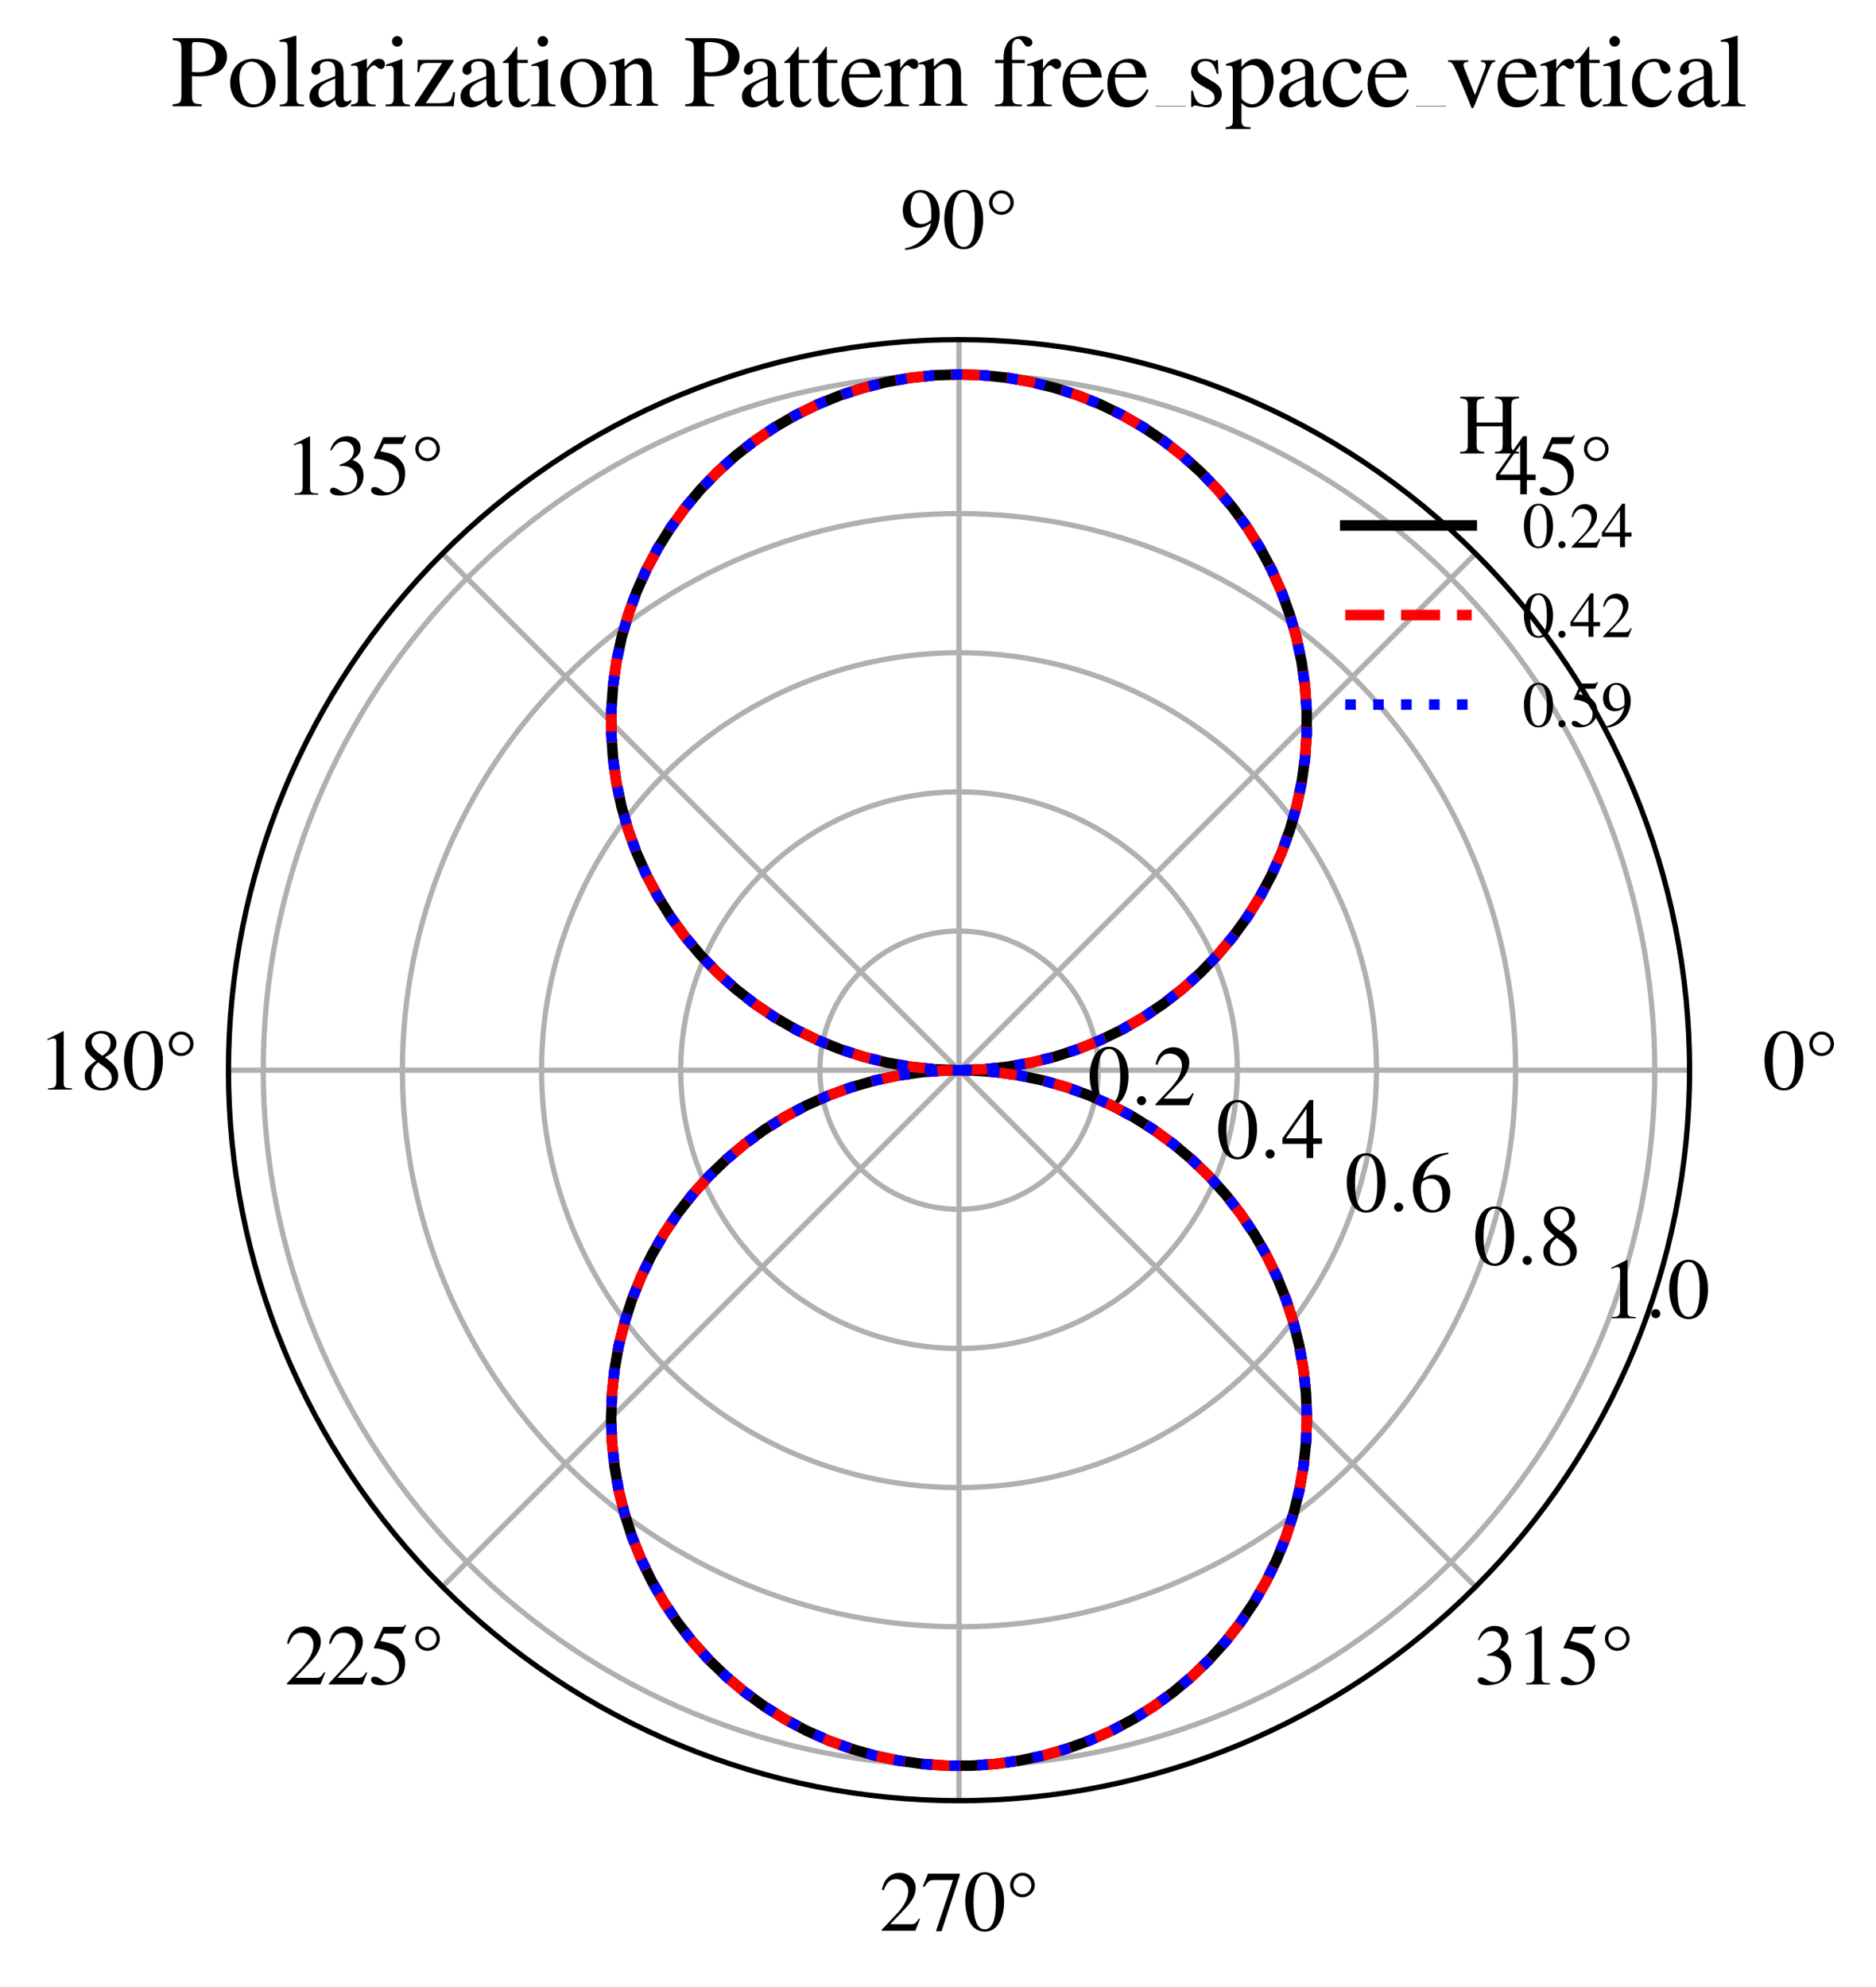 <?xml version="1.0" encoding="utf-8" standalone="no"?>
<!DOCTYPE svg PUBLIC "-//W3C//DTD SVG 1.1//EN"
  "http://www.w3.org/Graphics/SVG/1.1/DTD/svg11.dtd">
<svg xmlns:xlink="http://www.w3.org/1999/xlink" width="177.958pt" height="188.484pt" viewBox="0 0 177.958 188.484" xmlns="http://www.w3.org/2000/svg" version="1.1">
 <defs>
  <style type="text/css">*{stroke-linejoin: round; stroke-linecap: butt}</style>
 </defs>
 <g id="figure_1">
  <g id="patch_1">
   <path d="M -0 188.484 
L 177.958 188.484 
L 177.958 0 
L -0 0 
L -0 188.484 
z
" style="fill: none"/>
  </g>
  <g id="axes_1">
   <g id="patch_2">
    <path d="M 160.272 101.519 
C 160.272 92.419 158.479 83.407 154.996 75 
C 151.514 66.592 146.409 58.952 139.974 52.517 
C 133.539 46.082 125.899 40.977 117.492 37.495 
C 109.084 34.012 100.072 32.219 90.972 32.219 
C 81.871 32.219 72.859 34.012 64.452 37.495 
C 56.044 40.977 48.404 46.082 41.969 52.517 
C 35.534 58.952 30.429 66.592 26.947 75 
C 23.464 83.407 21.672 92.419 21.672 101.519 
C 21.672 110.62 23.464 119.632 26.947 128.039 
C 30.429 136.447 35.534 144.087 41.969 150.522 
C 48.404 156.957 56.044 162.062 64.452 165.544 
C 72.859 169.027 81.871 170.819 90.972 170.819 
C 100.072 170.819 109.084 169.027 117.492 165.544 
C 125.899 162.062 133.539 156.957 139.974 150.522 
C 146.409 144.087 151.514 136.447 154.996 128.039 
C 158.479 119.632 160.272 110.62 160.272 101.519 
M 90.972 101.519 
C 90.972 101.519 90.972 101.519 90.972 101.519 
C 90.972 101.519 90.972 101.519 90.972 101.519 
C 90.972 101.519 90.972 101.519 90.972 101.519 
C 90.972 101.519 90.972 101.519 90.972 101.519 
C 90.972 101.519 90.972 101.519 90.972 101.519 
C 90.972 101.519 90.972 101.519 90.972 101.519 
C 90.972 101.519 90.972 101.519 90.972 101.519 
C 90.972 101.519 90.972 101.519 90.972 101.519 
C 90.972 101.519 90.972 101.519 90.972 101.519 
C 90.972 101.519 90.972 101.519 90.972 101.519 
C 90.972 101.519 90.972 101.519 90.972 101.519 
C 90.972 101.519 90.972 101.519 90.972 101.519 
C 90.972 101.519 90.972 101.519 90.972 101.519 
C 90.972 101.519 90.972 101.519 90.972 101.519 
C 90.972 101.519 90.972 101.519 90.972 101.519 
C 90.972 101.519 90.972 101.519 90.972 101.519 
L 90.972 101.519 
z
" style="fill: none"/>
   </g>
   <g id="matplotlib.axis_1">
    <g id="xtick_1">
     <g id="line2d_1">
      <path d="M 90.972 101.519 
L 160.272 101.519 
" clip-path="url(#pd13b1ec7ca)" style="fill: none; stroke: #b0b0b0; stroke-width: 0.5; stroke-linecap: square"/>
     </g>
     <g id="text_1">
      <!-- 0° -->
      <g transform="translate(167.185 103.359) scale(0.08 -0.08)">
       <defs>
        <path id="NimbusRomNo9L-Regu-30" d="M 1626 4352 
C 1274 4352 1005 4244 768 4020 
C 397 3661 154 2925 154 2176 
C 154 1479 365 730 666 372 
C 902 90 1229 -64 1600 -64 
C 1926 -64 2202 45 2432 269 
C 2803 621 3046 1364 3046 2138 
C 3046 3450 2464 4352 1626 4352 
z
M 1606 4186 
C 2144 4186 2432 3463 2432 2125 
C 2432 788 2150 103 1600 103 
C 1050 103 768 788 768 2119 
C 768 3476 1056 4186 1606 4186 
z
" transform="scale(0.016)"/>
        <path id="NimbusRomNo9L-Regu-b0" d="M 1280 4313 
C 768 4313 365 3913 365 3404 
C 365 2903 768 2496 1267 2496 
C 1786 2496 2195 2890 2195 3399 
C 2195 3913 1792 4313 1280 4313 
z
M 1280 4096 
C 1638 4096 1946 3779 1946 3405 
C 1946 3024 1645 2714 1274 2714 
C 915 2714 614 3031 614 3405 
C 614 3779 915 4096 1280 4096 
z
" transform="scale(0.016)"/>
       </defs>
       <use xlink:href="#NimbusRomNo9L-Regu-30" transform="scale(0.996)"/>
       <use xlink:href="#NimbusRomNo9L-Regu-b0" transform="translate(49.813 0) scale(0.996)"/>
      </g>
     </g>
    </g>
    <g id="xtick_2">
     <g id="line2d_2">
      <path d="M 90.972 101.519 
L 139.974 52.517 
" clip-path="url(#pd13b1ec7ca)" style="fill: none; stroke: #b0b0b0; stroke-width: 0.5; stroke-linecap: square"/>
     </g>
     <g id="text_2">
      <!-- 45° -->
      <g transform="translate(141.82 46.931) scale(0.08 -0.08)">
       <defs>
        <path id="NimbusRomNo9L-Regu-34" d="M 3021 1497 
L 2368 1497 
L 2368 4352 
L 2086 4352 
L 77 1497 
L 77 1088 
L 1875 1088 
L 1875 32 
L 2368 32 
L 2368 1088 
L 3021 1088 
L 3021 1497 
z
M 1869 1497 
L 333 1497 
L 1869 3698 
L 1869 1497 
z
" transform="scale(0.016)"/>
        <path id="NimbusRomNo9L-Regu-35" d="M 1158 3776 
L 2413 3776 
C 2515 3776 2541 3789 2560 3834 
L 2803 4403 
L 2746 4448 
C 2650 4314 2586 4282 2451 4282 
L 1114 4282 
L 416 2759 
C 410 2746 410 2740 410 2727 
C 410 2695 435 2676 486 2676 
C 691 2676 947 2631 1210 2547 
C 1946 2309 2285 1910 2285 1274 
C 2285 656 1894 173 1395 173 
C 1267 173 1158 218 966 360 
C 762 508 614 572 480 572 
C 294 572 205 495 205 334 
C 205 90 506 -64 986 -64 
C 1523 -64 1984 110 2304 438 
C 2598 728 2733 1094 2733 1583 
C 2733 2046 2611 2342 2291 2663 
C 2010 2947 1645 3094 890 3229 
L 1158 3776 
z
" transform="scale(0.016)"/>
       </defs>
       <use xlink:href="#NimbusRomNo9L-Regu-34" transform="scale(0.996)"/>
       <use xlink:href="#NimbusRomNo9L-Regu-35" transform="translate(49.813 0) scale(0.996)"/>
       <use xlink:href="#NimbusRomNo9L-Regu-b0" transform="translate(99.626 0) scale(0.996)"/>
      </g>
     </g>
    </g>
    <g id="xtick_3">
     <g id="line2d_3">
      <path d="M 90.972 101.519 
L 90.972 32.219 
" clip-path="url(#pd13b1ec7ca)" style="fill: none; stroke: #b0b0b0; stroke-width: 0.5; stroke-linecap: square"/>
     </g>
     <g id="text_3">
      <!-- 90° -->
      <g transform="translate(85.393 23.559) scale(0.08 -0.08)">
       <defs>
        <path id="NimbusRomNo9L-Regu-39" d="M 378 -123 
C 1094 -40 1446 82 1882 396 
C 2547 882 2938 1676 2938 2539 
C 2938 3593 2349 4339 1523 4339 
C 762 4339 192 3694 192 2832 
C 192 2053 653 1536 1344 1536 
C 1696 1536 1965 1638 2304 1900 
C 2042 856 1331 172 358 5 
L 378 -123 
z
M 2317 2290 
C 2317 2162 2291 2104 2221 2047 
C 2042 1894 1805 1811 1574 1811 
C 1088 1811 781 2290 781 3050 
C 781 3413 883 3796 1018 3963 
C 1126 4090 1286 4160 1472 4160 
C 2029 4160 2317 3611 2317 2539 
L 2317 2290 
z
" transform="scale(0.016)"/>
       </defs>
       <use xlink:href="#NimbusRomNo9L-Regu-39" transform="scale(0.996)"/>
       <use xlink:href="#NimbusRomNo9L-Regu-30" transform="translate(49.813 0) scale(0.996)"/>
       <use xlink:href="#NimbusRomNo9L-Regu-b0" transform="translate(99.626 0) scale(0.996)"/>
      </g>
     </g>
    </g>
    <g id="xtick_4">
     <g id="line2d_4">
      <path d="M 90.972 101.519 
L 41.969 52.517 
" clip-path="url(#pd13b1ec7ca)" style="fill: none; stroke: #b0b0b0; stroke-width: 0.5; stroke-linecap: square"/>
     </g>
     <g id="text_4">
      <!-- 135° -->
      <g transform="translate(26.973 46.931) scale(0.08 -0.08)">
       <defs>
        <path id="NimbusRomNo9L-Regu-31" d="M 1862 4339 
L 710 3757 
L 710 3667 
C 787 3699 858 3725 883 3738 
C 998 3783 1107 3808 1171 3808 
C 1306 3808 1363 3711 1363 3505 
L 1363 592 
C 1363 379 1312 232 1210 173 
C 1114 116 1024 96 755 96 
L 755 0 
L 2522 0 
L 2522 96 
C 2016 96 1914 160 1914 470 
L 1914 4327 
L 1862 4339 
z
" transform="scale(0.016)"/>
        <path id="NimbusRomNo9L-Regu-33" d="M 979 2138 
C 1357 2138 1504 2125 1658 2068 
C 2054 1927 2304 1562 2304 1120 
C 2304 583 1939 167 1466 167 
C 1293 167 1165 212 928 365 
C 736 480 627 525 518 525 
C 371 525 275 436 275 301 
C 275 77 550 -64 998 -64 
C 1491 -64 1997 103 2298 365 
C 2598 628 2765 999 2765 1428 
C 2765 1754 2662 2055 2477 2253 
C 2349 2394 2227 2471 1946 2592 
C 2387 2893 2547 3130 2547 3476 
C 2547 3994 2138 4352 1549 4352 
C 1229 4352 947 4244 717 4039 
C 525 3866 429 3699 288 3315 
L 384 3290 
C 646 3757 934 3968 1338 3968 
C 1754 3968 2042 3687 2042 3284 
C 2042 3053 1946 2823 1786 2663 
C 1594 2471 1414 2375 979 2221 
L 979 2138 
z
" transform="scale(0.016)"/>
       </defs>
       <use xlink:href="#NimbusRomNo9L-Regu-31" transform="scale(0.996)"/>
       <use xlink:href="#NimbusRomNo9L-Regu-33" transform="translate(49.813 0) scale(0.996)"/>
       <use xlink:href="#NimbusRomNo9L-Regu-35" transform="translate(99.626 0) scale(0.996)"/>
       <use xlink:href="#NimbusRomNo9L-Regu-b0" transform="translate(149.44 0) scale(0.996)"/>
      </g>
     </g>
    </g>
    <g id="xtick_5">
     <g id="line2d_5">
      <path d="M 90.972 101.519 
L 21.672 101.519 
" clip-path="url(#pd13b1ec7ca)" style="fill: none; stroke: #b0b0b0; stroke-width: 0.5; stroke-linecap: square"/>
     </g>
     <g id="text_5">
      <!-- 180° -->
      <g transform="translate(3.6 103.359) scale(0.08 -0.08)">
       <defs>
        <path id="NimbusRomNo9L-Regu-38" d="M 1856 2400 
C 2490 2740 2714 3008 2714 3444 
C 2714 3968 2253 4352 1613 4352 
C 915 4352 397 3924 397 3341 
C 397 2925 518 2740 1190 2151 
C 499 1626 358 1428 358 992 
C 358 372 864 -64 1587 -64 
C 2355 -64 2848 359 2848 1018 
C 2848 1511 2630 1824 1856 2400 
z
M 1741 1741 
C 2208 1408 2362 1178 2362 820 
C 2362 404 2074 116 1658 116 
C 1171 116 845 487 845 1044 
C 845 1453 986 1722 1357 2023 
L 1741 1741 
z
M 1670 2516 
C 1101 2887 870 3181 870 3540 
C 870 3911 1158 4173 1562 4173 
C 1997 4173 2272 3892 2272 3450 
C 2272 3085 2093 2797 1728 2554 
C 1696 2535 1696 2535 1670 2516 
z
" transform="scale(0.016)"/>
       </defs>
       <use xlink:href="#NimbusRomNo9L-Regu-31" transform="scale(0.996)"/>
       <use xlink:href="#NimbusRomNo9L-Regu-38" transform="translate(49.813 0) scale(0.996)"/>
       <use xlink:href="#NimbusRomNo9L-Regu-30" transform="translate(99.626 0) scale(0.996)"/>
       <use xlink:href="#NimbusRomNo9L-Regu-b0" transform="translate(149.44 0) scale(0.996)"/>
      </g>
     </g>
    </g>
    <g id="xtick_6">
     <g id="line2d_6">
      <path d="M 90.972 101.519 
L 41.969 150.522 
" clip-path="url(#pd13b1ec7ca)" style="fill: none; stroke: #b0b0b0; stroke-width: 0.5; stroke-linecap: square"/>
     </g>
     <g id="text_6">
      <!-- 225° -->
      <g transform="translate(26.973 159.786) scale(0.08 -0.08)">
       <defs>
        <path id="NimbusRomNo9L-Regu-32" d="M 3040 875 
L 2957 907 
C 2720 544 2637 486 2349 486 
L 819 486 
L 1894 1609 
C 2464 2202 2714 2687 2714 3185 
C 2714 3823 2195 4313 1530 4313 
C 1178 4313 845 4173 608 3918 
C 403 3700 307 3496 198 3043 
L 333 3011 
C 589 3636 819 3840 1261 3840 
C 1798 3840 2163 3476 2163 2940 
C 2163 2443 1869 1850 1331 1282 
L 192 77 
L 192 0 
L 2688 0 
L 3040 875 
z
" transform="scale(0.016)"/>
       </defs>
       <use xlink:href="#NimbusRomNo9L-Regu-32" transform="scale(0.996)"/>
       <use xlink:href="#NimbusRomNo9L-Regu-32" transform="translate(49.813 0) scale(0.996)"/>
       <use xlink:href="#NimbusRomNo9L-Regu-35" transform="translate(99.626 0) scale(0.996)"/>
       <use xlink:href="#NimbusRomNo9L-Regu-b0" transform="translate(149.44 0) scale(0.996)"/>
      </g>
     </g>
    </g>
    <g id="xtick_7">
     <g id="line2d_7">
      <path d="M 90.972 101.519 
L 90.972 170.819 
" clip-path="url(#pd13b1ec7ca)" style="fill: none; stroke: #b0b0b0; stroke-width: 0.5; stroke-linecap: square"/>
     </g>
     <g id="text_7">
      <!-- 270° -->
      <g transform="translate(83.4 183.159) scale(0.08 -0.08)">
       <defs>
        <path id="NimbusRomNo9L-Regu-37" d="M 2874 4250 
L 506 4250 
L 128 3310 
L 237 3258 
C 512 3693 627 3776 979 3776 
L 2368 3776 
L 1101 -32 
L 1517 -32 
L 2874 4148 
L 2874 4250 
z
" transform="scale(0.016)"/>
       </defs>
       <use xlink:href="#NimbusRomNo9L-Regu-32" transform="scale(0.996)"/>
       <use xlink:href="#NimbusRomNo9L-Regu-37" transform="translate(49.813 0) scale(0.996)"/>
       <use xlink:href="#NimbusRomNo9L-Regu-30" transform="translate(99.626 0) scale(0.996)"/>
       <use xlink:href="#NimbusRomNo9L-Regu-b0" transform="translate(149.44 0) scale(0.996)"/>
      </g>
     </g>
    </g>
    <g id="xtick_8">
     <g id="line2d_8">
      <path d="M 90.972 101.519 
L 139.974 150.522 
" clip-path="url(#pd13b1ec7ca)" style="fill: none; stroke: #b0b0b0; stroke-width: 0.5; stroke-linecap: square"/>
     </g>
     <g id="text_8">
      <!-- 315° -->
      <g transform="translate(139.827 159.786) scale(0.08 -0.08)">
       <use xlink:href="#NimbusRomNo9L-Regu-33" transform="scale(0.996)"/>
       <use xlink:href="#NimbusRomNo9L-Regu-31" transform="translate(49.813 0) scale(0.996)"/>
       <use xlink:href="#NimbusRomNo9L-Regu-35" transform="translate(99.626 0) scale(0.996)"/>
       <use xlink:href="#NimbusRomNo9L-Regu-b0" transform="translate(149.44 0) scale(0.996)"/>
      </g>
     </g>
    </g>
   </g>
   <g id="matplotlib.axis_2">
    <g id="ytick_1">
     <g id="line2d_9">
      <path d="M 104.172 101.519 
C 104.172 99.786 103.83 98.07 103.167 96.468 
C 102.503 94.867 101.531 93.411 100.305 92.186 
C 99.08 90.96 97.624 89.988 96.023 89.324 
C 94.422 88.661 92.705 88.319 90.972 88.319 
C 89.238 88.319 87.522 88.661 85.92 89.324 
C 84.319 89.988 82.864 90.96 81.638 92.186 
C 80.412 93.411 79.44 94.867 78.776 96.468 
C 78.113 98.07 77.772 99.786 77.772 101.519 
C 77.772 103.253 78.113 104.969 78.776 106.571 
C 79.44 108.172 80.412 109.628 81.638 110.853 
C 82.864 112.079 84.319 113.051 85.92 113.715 
C 87.522 114.378 89.238 114.719 90.972 114.719 
C 92.705 114.719 94.422 114.378 96.023 113.715 
C 97.624 113.051 99.08 112.079 100.305 110.853 
C 101.531 109.628 102.503 108.172 103.167 106.571 
C 103.83 104.969 104.172 103.253 104.172 101.519 
" clip-path="url(#pd13b1ec7ca)" style="fill: none; stroke: #b0b0b0; stroke-width: 0.5; stroke-linecap: square"/>
     </g>
     <g id="text_9">
      <!-- $\mathdefault{0.2}$ -->
      <g transform="translate(103.167 104.845) scale(0.08 -0.08)">
       <defs>
        <path id="CMMI10-3a" d="M 1229 338 
C 1229 522 1075 675 890 675 
C 704 675 550 522 550 338 
C 550 153 704 0 890 0 
C 1075 0 1229 153 1229 338 
z
" transform="scale(0.016)"/>
       </defs>
       <use xlink:href="#NimbusRomNo9L-Regu-30" transform="scale(0.996)"/>
       <use xlink:href="#CMMI10-3a" transform="translate(49.813 0) scale(0.996)"/>
       <use xlink:href="#NimbusRomNo9L-Regu-32" transform="translate(77.409 0) scale(0.996)"/>
      </g>
     </g>
    </g>
    <g id="ytick_2">
     <g id="line2d_10">
      <path d="M 117.372 101.519 
C 117.372 98.053 116.689 94.62 115.362 91.417 
C 114.035 88.214 112.091 85.303 109.639 82.852 
C 107.188 80.4 104.277 78.456 101.074 77.129 
C 97.872 75.802 94.438 75.119 90.972 75.119 
C 87.505 75.119 84.072 75.802 80.869 77.129 
C 77.666 78.456 74.755 80.4 72.304 82.852 
C 69.853 85.303 67.908 88.214 66.581 91.417 
C 65.254 94.62 64.572 98.053 64.572 101.519 
C 64.572 104.986 65.254 108.419 66.581 111.622 
C 67.908 114.825 69.853 117.736 72.304 120.187 
C 74.755 122.639 77.666 124.583 80.869 125.91 
C 84.072 127.237 87.505 127.919 90.972 127.919 
C 94.438 127.919 97.872 127.237 101.074 125.91 
C 104.277 124.583 107.188 122.639 109.639 120.187 
C 112.091 117.736 114.035 114.825 115.362 111.622 
C 116.689 108.419 117.372 104.986 117.372 101.519 
" clip-path="url(#pd13b1ec7ca)" style="fill: none; stroke: #b0b0b0; stroke-width: 0.5; stroke-linecap: square"/>
     </g>
     <g id="text_10">
      <!-- $\mathdefault{0.4}$ -->
      <g transform="translate(115.362 109.897) scale(0.08 -0.08)">
       <use xlink:href="#NimbusRomNo9L-Regu-30" transform="scale(0.996)"/>
       <use xlink:href="#CMMI10-3a" transform="translate(49.813 0) scale(0.996)"/>
       <use xlink:href="#NimbusRomNo9L-Regu-34" transform="translate(77.409 0) scale(0.996)"/>
      </g>
     </g>
    </g>
    <g id="ytick_3">
     <g id="line2d_11">
      <path d="M 130.572 101.519 
C 130.572 96.319 129.547 91.17 127.557 86.365 
C 125.567 81.561 122.65 77.195 118.973 73.518 
C 115.296 69.841 110.93 66.924 106.126 64.934 
C 101.321 62.944 96.172 61.919 90.972 61.919 
C 85.771 61.919 80.622 62.944 75.817 64.934 
C 71.013 66.924 66.647 69.841 62.97 73.518 
C 59.293 77.195 56.376 81.561 54.386 86.365 
C 52.396 91.17 51.372 96.319 51.372 101.519 
C 51.372 106.72 52.396 111.869 54.386 116.674 
C 56.376 121.478 59.293 125.844 62.97 129.521 
C 66.647 133.198 71.013 136.115 75.817 138.105 
C 80.622 140.095 85.771 141.119 90.972 141.119 
C 96.172 141.119 101.321 140.095 106.126 138.105 
C 110.93 136.115 115.296 133.198 118.973 129.521 
C 122.65 125.844 125.567 121.478 127.557 116.674 
C 129.547 111.869 130.572 106.72 130.572 101.519 
" clip-path="url(#pd13b1ec7ca)" style="fill: none; stroke: #b0b0b0; stroke-width: 0.5; stroke-linecap: square"/>
     </g>
     <g id="text_11">
      <!-- $\mathdefault{0.6}$ -->
      <g transform="translate(127.557 114.948) scale(0.08 -0.08)">
       <defs>
        <path id="NimbusRomNo9L-Regu-36" d="M 2854 4391 
C 2125 4327 1754 4205 1286 3879 
C 595 3386 218 2656 218 1802 
C 218 1248 390 688 666 370 
C 909 89 1254 -64 1651 -64 
C 2445 -64 2995 541 2995 1421 
C 2995 2236 2528 2752 1792 2752 
C 1510 2752 1376 2707 973 2464 
C 1146 3431 1862 4122 2867 4288 
L 2854 4391 
z
M 1549 2458 
C 2099 2458 2419 2000 2419 1204 
C 2419 504 2170 116 1722 116 
C 1158 116 813 714 813 1700 
C 813 2025 864 2203 992 2299 
C 1126 2400 1325 2458 1549 2458 
z
" transform="scale(0.016)"/>
       </defs>
       <use xlink:href="#NimbusRomNo9L-Regu-30" transform="scale(0.996)"/>
       <use xlink:href="#CMMI10-3a" transform="translate(49.813 0) scale(0.996)"/>
       <use xlink:href="#NimbusRomNo9L-Regu-36" transform="translate(77.409 0) scale(0.996)"/>
      </g>
     </g>
    </g>
    <g id="ytick_4">
     <g id="line2d_12">
      <path d="M 143.772 101.519 
C 143.772 94.586 142.406 87.72 139.752 81.314 
C 137.099 74.908 133.21 69.087 128.307 64.184 
C 123.404 59.281 117.583 55.392 111.177 52.739 
C 104.771 50.085 97.905 48.719 90.972 48.719 
C 84.038 48.719 77.172 50.085 70.766 52.739 
C 64.36 55.392 58.539 59.281 53.636 64.184 
C 48.734 69.087 44.844 74.908 42.191 81.314 
C 39.537 87.72 38.172 94.586 38.172 101.519 
C 38.172 108.453 39.537 115.319 42.191 121.725 
C 44.844 128.131 48.734 133.952 53.636 138.855 
C 58.539 143.758 64.36 147.647 70.766 150.3 
C 77.172 152.954 84.038 154.319 90.972 154.319 
C 97.905 154.319 104.771 152.954 111.177 150.3 
C 117.583 147.647 123.404 143.758 128.307 138.855 
C 133.21 133.952 137.099 128.131 139.752 121.725 
C 142.406 115.319 143.772 108.453 143.772 101.519 
" clip-path="url(#pd13b1ec7ca)" style="fill: none; stroke: #b0b0b0; stroke-width: 0.5; stroke-linecap: square"/>
     </g>
     <g id="text_12">
      <!-- $\mathdefault{0.8}$ -->
      <g transform="translate(139.752 120) scale(0.08 -0.08)">
       <use xlink:href="#NimbusRomNo9L-Regu-30" transform="scale(0.996)"/>
       <use xlink:href="#CMMI10-3a" transform="translate(49.813 0) scale(0.996)"/>
       <use xlink:href="#NimbusRomNo9L-Regu-38" transform="translate(77.409 0) scale(0.996)"/>
      </g>
     </g>
    </g>
    <g id="ytick_5">
     <g id="line2d_13">
      <path d="M 156.972 101.519 
C 156.972 92.852 155.264 84.27 151.948 76.262 
C 148.631 68.255 143.769 60.979 137.641 54.85 
C 131.512 48.722 124.236 43.86 116.229 40.543 
C 108.221 37.227 99.639 35.519 90.972 35.519 
C 82.305 35.519 73.722 37.227 65.714 40.543 
C 57.707 43.86 50.431 48.722 44.303 54.85 
C 38.174 60.979 33.312 68.255 29.996 76.262 
C 26.679 84.27 24.972 92.852 24.972 101.519 
C 24.972 110.187 26.679 118.769 29.996 126.777 
C 33.312 134.784 38.174 142.06 44.303 148.189 
C 50.431 154.317 57.707 159.179 65.714 162.496 
C 73.722 165.812 82.305 167.519 90.972 167.519 
C 99.639 167.519 108.221 165.812 116.229 162.496 
C 124.236 159.179 131.512 154.317 137.641 148.189 
C 143.769 142.06 148.631 134.784 151.948 126.777 
C 155.264 118.769 156.972 110.187 156.972 101.519 
" clip-path="url(#pd13b1ec7ca)" style="fill: none; stroke: #b0b0b0; stroke-width: 0.5; stroke-linecap: square"/>
     </g>
     <g id="text_13">
      <!-- $\mathdefault{1.0}$ -->
      <g transform="translate(151.948 125.051) scale(0.08 -0.08)">
       <use xlink:href="#NimbusRomNo9L-Regu-31" transform="scale(0.996)"/>
       <use xlink:href="#CMMI10-3a" transform="translate(49.813 0) scale(0.996)"/>
       <use xlink:href="#NimbusRomNo9L-Regu-30" transform="translate(77.409 0) scale(0.996)"/>
      </g>
     </g>
    </g>
   </g>
   <g id="line2d_14">
    <path d="M 90.972 101.519 
L 93.274 101.439 
L 95.564 101.198 
L 97.833 100.798 
L 100.068 100.241 
L 102.258 99.529 
L 104.394 98.666 
L 106.464 97.657 
L 108.459 96.505 
L 110.369 95.217 
L 112.184 93.799 
L 113.895 92.258 
L 115.495 90.601 
L 116.976 88.836 
L 118.33 86.973 
L 119.55 85.019 
L 120.632 82.986 
L 121.569 80.882 
L 122.356 78.717 
L 122.991 76.503 
L 123.47 74.25 
L 123.791 71.969 
L 123.952 69.671 
L 123.952 67.368 
L 123.791 65.07 
L 123.47 62.789 
L 122.991 60.536 
L 122.356 58.322 
L 121.569 56.157 
L 120.632 54.053 
L 119.55 52.019 
L 118.33 50.066 
L 116.976 48.203 
L 115.495 46.438 
L 113.895 44.781 
L 112.184 43.24 
L 110.369 41.822 
L 108.459 40.534 
L 106.464 39.382 
L 104.394 38.372 
L 102.258 37.51 
L 100.068 36.798 
L 97.833 36.241 
L 95.564 35.841 
L 93.274 35.6 
L 90.972 35.519 
L 88.67 35.6 
L 86.379 35.841 
L 84.111 36.241 
L 81.876 36.798 
L 79.685 37.51 
L 77.549 38.372 
L 75.479 39.382 
L 73.484 40.534 
L 71.575 41.822 
L 69.76 43.24 
L 68.048 44.781 
L 66.448 46.438 
L 64.967 48.203 
L 63.613 50.066 
L 62.393 52.019 
L 61.311 54.053 
L 60.375 56.157 
L 59.587 58.322 
L 58.952 60.536 
L 58.473 62.789 
L 58.152 65.07 
L 57.992 67.368 
L 57.992 69.671 
L 58.152 71.969 
L 58.473 74.25 
L 58.952 76.503 
L 59.587 78.717 
L 60.375 80.882 
L 61.311 82.986 
L 62.393 85.019 
L 63.613 86.973 
L 64.967 88.836 
L 66.448 90.601 
L 68.048 92.258 
L 69.76 93.799 
L 71.575 95.217 
L 73.484 96.505 
L 75.479 97.657 
L 77.549 98.666 
L 79.685 99.529 
L 81.876 100.241 
L 84.111 100.798 
L 86.379 101.198 
L 88.67 101.439 
L 90.972 101.519 
L 89.82 101.54 
L 87.522 101.7 
L 85.241 102.021 
L 82.988 102.5 
L 80.774 103.135 
L 78.61 103.922 
L 76.505 104.859 
L 74.472 105.941 
L 72.518 107.161 
L 70.655 108.515 
L 68.89 109.996 
L 67.233 111.596 
L 65.692 113.308 
L 64.274 115.123 
L 62.986 117.032 
L 61.834 119.027 
L 60.825 121.097 
L 59.962 123.233 
L 59.25 125.423 
L 58.693 127.658 
L 58.293 129.927 
L 58.052 132.218 
L 57.972 134.519 
L 58.052 136.821 
L 58.293 139.112 
L 58.693 141.381 
L 59.25 143.616 
L 59.962 145.806 
L 60.825 147.942 
L 61.834 150.012 
L 62.986 152.007 
L 64.274 153.916 
L 65.692 155.731 
L 67.233 157.443 
L 68.89 159.043 
L 70.655 160.524 
L 72.518 161.878 
L 74.472 163.098 
L 76.505 164.18 
L 78.61 165.117 
L 80.774 165.904 
L 82.988 166.539 
L 85.241 167.018 
L 87.522 167.339 
L 89.82 167.499 
L 92.123 167.499 
L 94.421 167.339 
L 96.702 167.018 
L 98.955 166.539 
L 101.169 165.904 
L 103.334 165.117 
L 105.438 164.18 
L 107.472 163.098 
L 109.425 161.878 
L 111.288 160.524 
L 113.053 159.043 
L 114.71 157.443 
L 116.251 155.731 
L 117.669 153.916 
L 118.957 152.007 
L 120.109 150.012 
L 121.119 147.942 
L 121.981 145.806 
L 122.693 143.616 
L 123.25 141.381 
L 123.65 139.112 
L 123.891 136.821 
L 123.972 134.519 
L 123.891 132.218 
L 123.65 129.927 
L 123.25 127.658 
L 122.693 125.423 
L 121.981 123.233 
L 121.119 121.097 
L 120.109 119.027 
L 118.957 117.032 
L 117.669 115.123 
L 116.251 113.308 
L 114.71 111.596 
L 113.053 109.996 
L 111.288 108.515 
L 109.425 107.161 
L 107.472 105.941 
L 105.438 104.859 
L 103.334 103.922 
L 101.169 103.135 
L 98.955 102.5 
L 96.702 102.021 
L 94.421 101.7 
L 92.123 101.54 
L 90.972 101.519 
L 90.972 101.519 
" clip-path="url(#pd13b1ec7ca)" style="fill: none; stroke: #000000; stroke-linecap: square"/>
   </g>
   <g id="line2d_15">
    <path d="M 90.972 101.519 
L 93.274 101.439 
L 95.564 101.198 
L 97.833 100.798 
L 100.068 100.241 
L 102.258 99.529 
L 104.394 98.666 
L 106.464 97.657 
L 108.459 96.505 
L 110.369 95.217 
L 112.184 93.799 
L 113.895 92.258 
L 115.495 90.601 
L 116.976 88.836 
L 118.33 86.973 
L 119.55 85.019 
L 120.632 82.986 
L 121.569 80.882 
L 122.356 78.717 
L 122.991 76.503 
L 123.47 74.25 
L 123.791 71.969 
L 123.952 69.671 
L 123.952 67.368 
L 123.791 65.07 
L 123.47 62.789 
L 122.991 60.536 
L 122.356 58.322 
L 121.569 56.157 
L 120.632 54.053 
L 119.55 52.019 
L 118.33 50.066 
L 116.976 48.203 
L 115.495 46.438 
L 113.895 44.781 
L 112.184 43.24 
L 110.369 41.822 
L 108.459 40.534 
L 106.464 39.382 
L 104.394 38.372 
L 102.258 37.51 
L 100.068 36.798 
L 97.833 36.241 
L 95.564 35.841 
L 93.274 35.6 
L 90.972 35.519 
L 88.67 35.6 
L 86.379 35.841 
L 84.111 36.241 
L 81.876 36.798 
L 79.685 37.51 
L 77.549 38.372 
L 75.479 39.382 
L 73.484 40.534 
L 71.575 41.822 
L 69.76 43.24 
L 68.048 44.781 
L 66.448 46.438 
L 64.967 48.203 
L 63.613 50.066 
L 62.393 52.019 
L 61.311 54.053 
L 60.375 56.157 
L 59.587 58.322 
L 58.952 60.536 
L 58.473 62.789 
L 58.152 65.07 
L 57.992 67.368 
L 57.992 69.671 
L 58.152 71.969 
L 58.473 74.25 
L 58.952 76.503 
L 59.587 78.717 
L 60.375 80.882 
L 61.311 82.986 
L 62.393 85.019 
L 63.613 86.973 
L 64.967 88.836 
L 66.448 90.601 
L 68.048 92.258 
L 69.76 93.799 
L 71.575 95.217 
L 73.484 96.505 
L 75.479 97.657 
L 77.549 98.666 
L 79.685 99.529 
L 81.876 100.241 
L 84.111 100.798 
L 86.379 101.198 
L 88.67 101.439 
L 90.972 101.519 
L 89.82 101.54 
L 87.522 101.7 
L 85.241 102.021 
L 82.988 102.5 
L 80.774 103.135 
L 78.61 103.922 
L 76.505 104.859 
L 74.472 105.941 
L 72.518 107.161 
L 70.655 108.515 
L 68.89 109.996 
L 67.233 111.596 
L 65.692 113.308 
L 64.274 115.123 
L 62.986 117.032 
L 61.834 119.027 
L 60.825 121.097 
L 59.962 123.233 
L 59.25 125.423 
L 58.693 127.658 
L 58.293 129.927 
L 58.052 132.218 
L 57.972 134.519 
L 58.052 136.821 
L 58.293 139.112 
L 58.693 141.381 
L 59.25 143.616 
L 59.962 145.806 
L 60.825 147.942 
L 61.834 150.012 
L 62.986 152.007 
L 64.274 153.916 
L 65.692 155.731 
L 67.233 157.443 
L 68.89 159.043 
L 70.655 160.524 
L 72.518 161.878 
L 74.472 163.098 
L 76.505 164.18 
L 78.61 165.117 
L 80.774 165.904 
L 82.988 166.539 
L 85.241 167.018 
L 87.522 167.339 
L 89.82 167.499 
L 92.123 167.499 
L 94.421 167.339 
L 96.702 167.018 
L 98.955 166.539 
L 101.169 165.904 
L 103.334 165.117 
L 105.438 164.18 
L 107.472 163.098 
L 109.425 161.878 
L 111.288 160.524 
L 113.053 159.043 
L 114.71 157.443 
L 116.251 155.731 
L 117.669 153.916 
L 118.957 152.007 
L 120.109 150.012 
L 121.119 147.942 
L 121.981 145.806 
L 122.693 143.616 
L 123.25 141.381 
L 123.65 139.112 
L 123.891 136.821 
L 123.972 134.519 
L 123.891 132.218 
L 123.65 129.927 
L 123.25 127.658 
L 122.693 125.423 
L 121.981 123.233 
L 121.119 121.097 
L 120.109 119.027 
L 118.957 117.032 
L 117.669 115.123 
L 116.251 113.308 
L 114.71 111.596 
L 113.053 109.996 
L 111.288 108.515 
L 109.425 107.161 
L 107.472 105.941 
L 105.438 104.859 
L 103.334 103.922 
L 101.169 103.135 
L 98.955 102.5 
L 96.702 102.021 
L 94.421 101.7 
L 92.123 101.54 
L 90.972 101.519 
L 90.972 101.519 
" clip-path="url(#pd13b1ec7ca)" style="fill: none; stroke-dasharray: 3.7,1.6; stroke-dashoffset: 0; stroke: #ff0000"/>
   </g>
   <g id="line2d_16">
    <path d="M 90.972 101.519 
L 93.274 101.439 
L 95.564 101.198 
L 97.833 100.798 
L 100.068 100.241 
L 102.258 99.529 
L 104.394 98.666 
L 106.464 97.657 
L 108.459 96.505 
L 110.369 95.217 
L 112.184 93.799 
L 113.895 92.258 
L 115.495 90.601 
L 116.976 88.836 
L 118.33 86.973 
L 119.55 85.019 
L 120.632 82.986 
L 121.569 80.882 
L 122.356 78.717 
L 122.991 76.503 
L 123.47 74.25 
L 123.791 71.969 
L 123.952 69.671 
L 123.952 67.368 
L 123.791 65.07 
L 123.47 62.789 
L 122.991 60.536 
L 122.356 58.322 
L 121.569 56.157 
L 120.632 54.053 
L 119.55 52.019 
L 118.33 50.066 
L 116.976 48.203 
L 115.495 46.438 
L 113.895 44.781 
L 112.184 43.24 
L 110.369 41.822 
L 108.459 40.534 
L 106.464 39.382 
L 104.394 38.372 
L 102.258 37.51 
L 100.068 36.798 
L 97.833 36.241 
L 95.564 35.841 
L 93.274 35.6 
L 90.972 35.519 
L 88.67 35.6 
L 86.379 35.841 
L 84.111 36.241 
L 81.876 36.798 
L 79.685 37.51 
L 77.549 38.372 
L 75.479 39.382 
L 73.484 40.534 
L 71.575 41.822 
L 69.76 43.24 
L 68.048 44.781 
L 66.448 46.438 
L 64.967 48.203 
L 63.613 50.066 
L 62.393 52.019 
L 61.311 54.053 
L 60.375 56.157 
L 59.587 58.322 
L 58.952 60.536 
L 58.473 62.789 
L 58.152 65.07 
L 57.992 67.368 
L 57.992 69.671 
L 58.152 71.969 
L 58.473 74.25 
L 58.952 76.503 
L 59.587 78.717 
L 60.375 80.882 
L 61.311 82.986 
L 62.393 85.019 
L 63.613 86.973 
L 64.967 88.836 
L 66.448 90.601 
L 68.048 92.258 
L 69.76 93.799 
L 71.575 95.217 
L 73.484 96.505 
L 75.479 97.657 
L 77.549 98.666 
L 79.685 99.529 
L 81.876 100.241 
L 84.111 100.798 
L 86.379 101.198 
L 88.67 101.439 
L 90.972 101.519 
L 89.82 101.54 
L 87.522 101.7 
L 85.241 102.021 
L 82.988 102.5 
L 80.774 103.135 
L 78.61 103.922 
L 76.505 104.859 
L 74.472 105.941 
L 72.518 107.161 
L 70.655 108.515 
L 68.89 109.996 
L 67.233 111.596 
L 65.692 113.308 
L 64.274 115.123 
L 62.986 117.032 
L 61.834 119.027 
L 60.825 121.097 
L 59.962 123.233 
L 59.25 125.423 
L 58.693 127.658 
L 58.293 129.927 
L 58.052 132.218 
L 57.972 134.519 
L 58.052 136.821 
L 58.293 139.112 
L 58.693 141.381 
L 59.25 143.616 
L 59.962 145.806 
L 60.825 147.942 
L 61.834 150.012 
L 62.986 152.007 
L 64.274 153.916 
L 65.692 155.731 
L 67.233 157.443 
L 68.89 159.043 
L 70.655 160.524 
L 72.518 161.878 
L 74.472 163.098 
L 76.505 164.18 
L 78.61 165.117 
L 80.774 165.904 
L 82.988 166.539 
L 85.241 167.018 
L 87.522 167.339 
L 89.82 167.499 
L 92.123 167.499 
L 94.421 167.339 
L 96.702 167.018 
L 98.955 166.539 
L 101.169 165.904 
L 103.334 165.117 
L 105.438 164.18 
L 107.472 163.098 
L 109.425 161.878 
L 111.288 160.524 
L 113.053 159.043 
L 114.71 157.443 
L 116.251 155.731 
L 117.669 153.916 
L 118.957 152.007 
L 120.109 150.012 
L 121.119 147.942 
L 121.981 145.806 
L 122.693 143.616 
L 123.25 141.381 
L 123.65 139.112 
L 123.891 136.821 
L 123.972 134.519 
L 123.891 132.218 
L 123.65 129.927 
L 123.25 127.658 
L 122.693 125.423 
L 121.981 123.233 
L 121.119 121.097 
L 120.109 119.027 
L 118.957 117.032 
L 117.669 115.123 
L 116.251 113.308 
L 114.71 111.596 
L 113.053 109.996 
L 111.288 108.515 
L 109.425 107.161 
L 107.472 105.941 
L 105.438 104.859 
L 103.334 103.922 
L 101.169 103.135 
L 98.955 102.5 
L 96.702 102.021 
L 94.421 101.7 
L 92.123 101.54 
L 90.972 101.519 
L 90.972 101.519 
" clip-path="url(#pd13b1ec7ca)" style="fill: none; stroke-dasharray: 1,1.65; stroke-dashoffset: 0; stroke: #0000ff"/>
   </g>
   <g id="patch_3">
    <path d="M 160.272 101.519 
C 160.272 92.419 158.479 83.407 154.996 75 
C 151.514 66.592 146.409 58.952 139.974 52.517 
C 133.539 46.082 125.899 40.977 117.492 37.495 
C 109.084 34.012 100.072 32.219 90.972 32.219 
C 81.871 32.219 72.859 34.012 64.452 37.495 
C 56.044 40.977 48.404 46.082 41.969 52.517 
C 35.534 58.952 30.429 66.592 26.947 75 
C 23.464 83.407 21.672 92.419 21.672 101.519 
C 21.672 110.62 23.464 119.632 26.947 128.039 
C 30.429 136.447 35.534 144.087 41.969 150.522 
C 48.404 156.957 56.044 162.062 64.452 165.544 
C 72.859 169.027 81.871 170.819 90.972 170.819 
C 100.072 170.819 109.084 169.027 117.492 165.544 
C 125.899 162.062 133.539 156.957 139.974 150.522 
C 146.409 144.087 151.514 136.447 154.996 128.039 
C 158.479 119.632 160.272 110.62 160.272 101.519 
" style="fill: none; stroke: #000000; stroke-width: 0.5; stroke-linejoin: miter; stroke-linecap: square"/>
   </g>
   <g id="text_14">
    <!-- Polarization Pattern free_space_vertical -->
    <g transform="translate(16.229 10.084) scale(0.096 -0.096)">
     <defs>
      <path id="NimbusRomNo9L-Regu-50" d="M 1293 1875 
C 1459 1856 1568 1856 1734 1856 
C 2234 1856 2579 1919 2854 2072 
C 3238 2274 3469 2660 3469 3078 
C 3469 3344 3379 3584 3206 3768 
C 2950 4047 2394 4224 1792 4224 
L 102 4224 
L 102 4102 
C 576 4051 640 3987 640 3528 
L 640 766 
C 640 230 589 166 102 122 
L 102 0 
L 1894 0 
L 1894 128 
C 1389 128 1293 218 1293 693 
L 1293 1875 
z
M 1293 3772 
C 1293 3943 1338 3987 1510 3987 
C 2374 3987 2771 3690 2771 3040 
C 2771 2428 2394 2112 1658 2112 
C 1530 2112 1440 2119 1293 2131 
L 1293 3772 
z
" transform="scale(0.016)"/>
      <path id="NimbusRomNo9L-Regu-6f" d="M 1600 2944 
C 768 2944 186 2330 186 1446 
C 186 582 781 -64 1587 -64 
C 2394 -64 3008 614 3008 1498 
C 3008 2336 2419 2944 1600 2944 
z
M 1517 2765 
C 2054 2765 2432 2150 2432 1274 
C 2432 550 2144 115 1664 115 
C 1414 115 1178 269 1043 525 
C 864 858 762 1306 762 1760 
C 762 2368 1062 2765 1517 2765 
z
" transform="scale(0.016)"/>
      <path id="NimbusRomNo9L-Regu-6c" d="M 122 4000 
L 160 4000 
C 230 4000 307 4000 358 4000 
C 563 4000 627 3910 627 3610 
L 627 557 
C 627 211 538 128 134 96 
L 134 0 
L 1645 0 
L 1645 109 
C 1242 109 1165 173 1165 528 
L 1165 4371 
L 1139 4384 
C 806 4275 563 4211 122 4103 
L 122 4000 
z
" transform="scale(0.016)"/>
      <path id="NimbusRomNo9L-Regu-61" d="M 2829 423 
C 2720 333 2643 301 2547 301 
C 2400 301 2355 390 2355 672 
L 2355 1920 
C 2355 2253 2323 2438 2227 2592 
C 2086 2822 1811 2944 1434 2944 
C 832 2944 358 2630 358 2227 
C 358 2080 486 1952 634 1952 
C 787 1952 922 2080 922 2221 
C 922 2246 915 2278 909 2323 
C 896 2381 890 2432 890 2477 
C 890 2650 1094 2790 1350 2790 
C 1664 2790 1837 2605 1837 2259 
L 1837 1869 
C 851 1472 742 1421 467 1178 
C 326 1050 237 832 237 621 
C 237 218 518 -64 909 -64 
C 1190 -64 1453 70 1843 403 
C 1875 70 1990 -64 2253 -64 
C 2470 -64 2605 13 2829 256 
L 2829 423 
z
M 1837 783 
C 1837 584 1805 526 1670 449 
C 1517 359 1338 301 1203 301 
C 979 301 800 520 800 796 
L 800 822 
C 800 1201 1062 1433 1837 1715 
L 1837 783 
z
" transform="scale(0.016)"/>
      <path id="NimbusRomNo9L-Regu-72" d="M 45 2496 
C 134 2515 192 2522 269 2522 
C 429 2522 486 2419 486 2138 
L 486 538 
C 486 218 442 173 32 96 
L 32 0 
L 1568 0 
L 1568 102 
C 1133 102 1024 199 1024 565 
L 1024 2013 
C 1024 2219 1299 2541 1472 2541 
C 1510 2541 1568 2509 1638 2445 
C 1741 2355 1811 2317 1894 2317 
C 2048 2317 2144 2426 2144 2605 
C 2144 2816 2010 2944 1792 2944 
C 1523 2944 1338 2797 1024 2343 
L 1024 2931 
L 992 2944 
C 653 2803 422 2721 45 2599 
L 45 2496 
z
" transform="scale(0.016)"/>
      <path id="NimbusRomNo9L-Regu-69" d="M 1120 2929 
L 128 2579 
L 128 2484 
L 179 2490 
C 256 2502 339 2509 397 2509 
C 550 2509 608 2406 608 2125 
L 608 640 
C 608 179 544 109 102 109 
L 102 0 
L 1619 0 
L 1619 96 
C 1197 128 1146 191 1146 650 
L 1146 2910 
L 1120 2929 
z
M 819 4352 
C 646 4352 499 4205 499 4026 
C 499 3847 640 3699 819 3699 
C 1005 3699 1152 3840 1152 4026 
C 1152 4205 1005 4352 819 4352 
z
" transform="scale(0.016)"/>
      <path id="NimbusRomNo9L-Regu-7a" d="M 2675 864 
L 2560 890 
C 2496 570 2458 467 2374 358 
C 2285 250 2067 192 1741 192 
L 858 192 
L 2579 2784 
L 2579 2880 
L 358 2880 
L 339 2125 
L 454 2125 
C 512 2592 608 2688 992 2688 
L 1875 2688 
L 173 96 
L 173 0 
L 2586 0 
L 2675 864 
z
" transform="scale(0.016)"/>
      <path id="NimbusRomNo9L-Regu-74" d="M 1632 2880 
L 986 2880 
L 986 3622 
C 986 3686 979 3706 941 3706 
C 896 3648 858 3590 813 3526 
C 570 3174 294 2867 192 2841 
C 122 2794 83 2748 83 2715 
C 83 2695 90 2682 109 2682 
L 448 2682 
L 448 751 
C 448 212 640 -64 1018 -64 
C 1331 -64 1574 90 1786 423 
L 1702 493 
C 1568 333 1459 269 1318 269 
C 1082 269 986 443 986 847 
L 986 2682 
L 1632 2682 
L 1632 2880 
z
" transform="scale(0.016)"/>
      <path id="NimbusRomNo9L-Regu-6e" d="M 102 2579 
C 141 2598 205 2605 275 2605 
C 454 2605 512 2509 512 2195 
L 512 608 
C 512 243 442 154 115 128 
L 115 32 
L 1472 32 
L 1472 128 
C 1146 154 1050 230 1050 461 
L 1050 2259 
C 1357 2547 1498 2624 1709 2624 
C 2022 2624 2176 2426 2176 2003 
L 2176 666 
C 2176 262 2093 154 1773 128 
L 1773 32 
L 3104 32 
L 3104 128 
C 2790 160 2714 237 2714 550 
L 2714 2016 
C 2714 2618 2432 2976 1958 2976 
C 1664 2976 1466 2867 1030 2458 
L 1030 2963 
L 986 2976 
C 672 2861 454 2790 102 2688 
L 102 2579 
z
" transform="scale(0.016)"/>
      <path id="NimbusRomNo9L-Regu-65" d="M 2611 1053 
C 2304 564 2029 378 1619 378 
C 1254 378 979 564 794 930 
C 678 1174 634 1386 621 1779 
L 2592 1779 
C 2541 2193 2477 2377 2317 2581 
C 2125 2811 1830 2944 1498 2944 
C 1178 2944 877 2829 634 2611 
C 333 2349 160 1894 160 1370 
C 160 486 621 -64 1357 -64 
C 1965 -64 2445 315 2714 1008 
L 2611 1053 
z
M 634 1984 
C 704 2479 922 2714 1312 2714 
C 1702 2714 1856 2535 1939 1984 
L 634 1984 
z
" transform="scale(0.016)"/>
      <path id="NimbusRomNo9L-Regu-66" d="M 1978 2880 
L 1190 2880 
L 1190 3611 
C 1190 3978 1312 4173 1555 4173 
C 1690 4173 1779 4110 1894 3927 
C 1997 3763 2074 3700 2182 3700 
C 2330 3700 2451 3814 2451 3959 
C 2451 4188 2170 4352 1786 4352 
C 1389 4352 1050 4181 883 3891 
C 717 3613 666 3385 659 2880 
L 134 2880 
L 134 2675 
L 659 2675 
L 659 656 
C 659 185 589 109 128 109 
L 128 0 
L 1792 0 
L 1792 109 
C 1267 109 1197 180 1197 661 
L 1197 2675 
L 1978 2675 
L 1978 2880 
z
" transform="scale(0.016)"/>
      <path id="NimbusRomNo9L-Regu-73" d="M 2016 2010 
L 1990 2880 
L 1920 2880 
L 1907 2867 
C 1850 2822 1843 2816 1818 2816 
C 1779 2816 1715 2829 1645 2861 
C 1504 2915 1363 2944 1197 2944 
C 691 2944 326 2616 326 2154 
C 326 1796 531 1539 1075 1231 
L 1446 1020 
C 1670 892 1779 737 1779 539 
C 1779 256 1574 77 1248 77 
C 1030 77 832 159 710 298 
C 576 455 518 600 435 960 
L 333 960 
L 333 -39 
L 416 -39 
C 461 33 486 48 563 48 
C 621 48 710 35 858 -2 
C 1037 -39 1210 -64 1325 -64 
C 1818 -64 2227 308 2227 757 
C 2227 1077 2074 1289 1690 1520 
L 998 1930 
C 819 2033 723 2194 723 2367 
C 723 2624 922 2803 1216 2803 
C 1581 2803 1773 2583 1920 2010 
L 2016 2010 
z
" transform="scale(0.016)"/>
      <path id="NimbusRomNo9L-Regu-70" d="M 58 2516 
C 115 2522 160 2522 218 2522 
C 435 2522 480 2458 480 2155 
L 480 -855 
C 480 -1189 410 -1261 32 -1299 
L 32 -1408 
L 1581 -1408 
L 1581 -1293 
C 1101 -1293 1018 -1222 1018 -816 
L 1018 199 
C 1242 -13 1395 -77 1664 -77 
C 2419 -77 3008 643 3008 1575 
C 3008 2372 2560 2944 1939 2944 
C 1581 2944 1299 2784 1018 2438 
L 1018 2931 
L 979 2944 
C 634 2810 410 2726 58 2618 
L 58 2516 
z
M 1018 2136 
C 1018 2329 1376 2560 1670 2560 
C 2144 2560 2458 2071 2458 1324 
C 2458 611 2144 128 1683 128 
C 1382 128 1018 359 1018 552 
L 1018 2136 
z
" transform="scale(0.016)"/>
      <path id="NimbusRomNo9L-Regu-63" d="M 2547 998 
C 2240 550 2010 397 1645 397 
C 1062 397 653 909 653 1645 
C 653 2304 1005 2758 1523 2758 
C 1754 2758 1837 2688 1901 2451 
L 1939 2310 
C 1990 2131 2106 2016 2240 2016 
C 2406 2016 2547 2138 2547 2285 
C 2547 2643 2099 2944 1562 2944 
C 1248 2944 922 2816 659 2586 
C 339 2304 160 1869 160 1363 
C 160 531 666 -64 1376 -64 
C 1664 -64 1920 38 2150 237 
C 2323 390 2445 563 2637 941 
L 2547 998 
z
" transform="scale(0.016)"/>
      <path id="NimbusRomNo9L-Regu-76" d="M 3053 2854 
L 2163 2854 
L 2163 2758 
C 2368 2739 2464 2675 2464 2552 
C 2464 2488 2451 2424 2426 2359 
L 1792 695 
L 1139 2340 
C 1101 2431 1082 2520 1082 2578 
C 1082 2694 1152 2739 1376 2758 
L 1376 2854 
L 122 2854 
L 122 2752 
C 365 2752 410 2688 704 2024 
L 1472 175 
C 1485 137 1504 91 1523 40 
C 1562 -76 1600 -128 1638 -128 
C 1677 -128 1722 -44 1818 193 
L 2637 2257 
C 2822 2694 2861 2739 3053 2758 
L 3053 2854 
z
" transform="scale(0.016)"/>
     </defs>
     <use xlink:href="#NimbusRomNo9L-Regu-50" transform="scale(0.996)"/>
     <use xlink:href="#NimbusRomNo9L-Regu-6f" transform="translate(55.392 0) scale(0.996)"/>
     <use xlink:href="#NimbusRomNo9L-Regu-6c" transform="translate(105.205 0) scale(0.996)"/>
     <use xlink:href="#NimbusRomNo9L-Regu-61" transform="translate(132.9 0) scale(0.996)"/>
     <use xlink:href="#NimbusRomNo9L-Regu-72" transform="translate(177.134 0) scale(0.996)"/>
     <use xlink:href="#NimbusRomNo9L-Regu-69" transform="translate(210.309 0) scale(0.996)"/>
     <use xlink:href="#NimbusRomNo9L-Regu-7a" transform="translate(238.004 0) scale(0.996)"/>
     <use xlink:href="#NimbusRomNo9L-Regu-61" transform="translate(282.238 0) scale(0.996)"/>
     <use xlink:href="#NimbusRomNo9L-Regu-74" transform="translate(326.471 0) scale(0.996)"/>
     <use xlink:href="#NimbusRomNo9L-Regu-69" transform="translate(354.166 0) scale(0.996)"/>
     <use xlink:href="#NimbusRomNo9L-Regu-6f" transform="translate(381.861 0) scale(0.996)"/>
     <use xlink:href="#NimbusRomNo9L-Regu-6e" transform="translate(431.675 0) scale(0.996)"/>
     <use xlink:href="#NimbusRomNo9L-Regu-50" transform="translate(506.394 0) scale(0.996)"/>
     <use xlink:href="#NimbusRomNo9L-Regu-61" transform="translate(560.293 0) scale(0.996)"/>
     <use xlink:href="#NimbusRomNo9L-Regu-74" transform="translate(604.526 0) scale(0.996)"/>
     <use xlink:href="#NimbusRomNo9L-Regu-74" transform="translate(632.222 0) scale(0.996)"/>
     <use xlink:href="#NimbusRomNo9L-Regu-65" transform="translate(659.917 0) scale(0.996)"/>
     <use xlink:href="#NimbusRomNo9L-Regu-72" transform="translate(704.15 0) scale(0.996)"/>
     <use xlink:href="#NimbusRomNo9L-Regu-6e" transform="translate(737.325 0) scale(0.996)"/>
     <use xlink:href="#NimbusRomNo9L-Regu-66" transform="translate(812.045 0) scale(0.996)"/>
     <use xlink:href="#NimbusRomNo9L-Regu-72" transform="translate(845.221 0) scale(0.996)"/>
     <use xlink:href="#NimbusRomNo9L-Regu-65" transform="translate(878.396 0) scale(0.996)"/>
     <use xlink:href="#NimbusRomNo9L-Regu-65" transform="translate(922.629 0) scale(0.996)"/>
     <use xlink:href="#NimbusRomNo9L-Regu-73" transform="translate(1002.728 0) scale(0.996)"/>
     <use xlink:href="#NimbusRomNo9L-Regu-70" transform="translate(1041.482 0) scale(0.996)"/>
     <use xlink:href="#NimbusRomNo9L-Regu-61" transform="translate(1091.295 0) scale(0.996)"/>
     <use xlink:href="#NimbusRomNo9L-Regu-63" transform="translate(1135.529 0) scale(0.996)"/>
     <use xlink:href="#NimbusRomNo9L-Regu-65" transform="translate(1179.762 0) scale(0.996)"/>
     <use xlink:href="#NimbusRomNo9L-Regu-76" transform="translate(1259.862 0) scale(0.996)"/>
     <use xlink:href="#NimbusRomNo9L-Regu-65" transform="translate(1308.181 0) scale(0.996)"/>
     <use xlink:href="#NimbusRomNo9L-Regu-72" transform="translate(1352.415 0) scale(0.996)"/>
     <use xlink:href="#NimbusRomNo9L-Regu-74" transform="translate(1385.59 0) scale(0.996)"/>
     <use xlink:href="#NimbusRomNo9L-Regu-69" transform="translate(1413.285 0) scale(0.996)"/>
     <use xlink:href="#NimbusRomNo9L-Regu-63" transform="translate(1440.981 0) scale(0.996)"/>
     <use xlink:href="#NimbusRomNo9L-Regu-61" transform="translate(1485.214 0) scale(0.996)"/>
     <use xlink:href="#NimbusRomNo9L-Regu-6c" transform="translate(1529.448 0) scale(0.996)"/>
     <path d="M 972.84 0 
L 1002.728 0 
L 1002.728 0.399 
L 972.84 0.399 
L 972.84 0 
z
"/>
     <path d="M 1229.973 0 
L 1259.862 0 
L 1259.862 0.399 
L 1229.973 0.399 
L 1229.973 0 
z
"/>
    </g>
   </g>
   <g id="legend_1">
    <g id="text_15">
     <!-- H -->
     <g transform="translate(138.364 43.023) scale(0.08 -0.08)">
      <defs>
       <path id="NimbusRomNo9L-Regu-48" d="M 1338 2304 
L 1338 3533 
C 1338 3990 1408 4059 1901 4104 
L 1901 4224 
L 122 4224 
L 122 4104 
C 614 4059 685 3989 685 3527 
L 685 749 
C 685 210 621 134 122 134 
L 122 0 
L 1901 0 
L 1901 121 
C 1421 159 1338 242 1338 699 
L 1338 2022 
L 3277 2022 
L 3277 757 
C 3277 211 3213 134 2714 134 
L 2714 0 
L 4493 0 
L 4493 121 
C 4013 159 3930 242 3930 696 
L 3930 3529 
C 3930 3989 4000 4059 4493 4104 
L 4493 4224 
L 2714 4224 
L 2714 4104 
C 3206 4059 3277 3990 3277 3533 
L 3277 2304 
L 1338 2304 
z
" transform="scale(0.016)"/>
      </defs>
      <use xlink:href="#NimbusRomNo9L-Regu-48" transform="scale(0.996)"/>
     </g>
    </g>
    <g id="line2d_17">
     <path d="M 127.611 49.849 
L 133.611 49.849 
L 139.611 49.849 
" style="fill: none; stroke: #000000; stroke-linecap: square"/>
    </g>
    <g id="text_16">
     <!-- 0.24 -->
     <g transform="translate(144.411 51.949) scale(0.06 -0.06)">
      <defs>
       <path id="NimbusRomNo9L-Regu-2e" d="M 800 646 
C 608 646 448 480 448 281 
C 448 96 608 -64 794 -64 
C 992 -64 1158 96 1158 281 
C 1158 480 992 646 800 646 
z
" transform="scale(0.016)"/>
      </defs>
      <use xlink:href="#NimbusRomNo9L-Regu-30" transform="scale(0.996)"/>
      <use xlink:href="#NimbusRomNo9L-Regu-2e" transform="translate(49.813 0) scale(0.996)"/>
      <use xlink:href="#NimbusRomNo9L-Regu-32" transform="translate(74.72 0) scale(0.996)"/>
      <use xlink:href="#NimbusRomNo9L-Regu-34" transform="translate(124.533 0) scale(0.996)"/>
     </g>
    </g>
    <g id="line2d_18">
     <path d="M 127.611 58.343 
L 133.611 58.343 
L 139.611 58.343 
" style="fill: none; stroke-dasharray: 3.7,1.6; stroke-dashoffset: 0; stroke: #ff0000"/>
    </g>
    <g id="text_17">
     <!-- 0.42 -->
     <g transform="translate(144.411 60.443) scale(0.06 -0.06)">
      <use xlink:href="#NimbusRomNo9L-Regu-30" transform="scale(0.996)"/>
      <use xlink:href="#NimbusRomNo9L-Regu-2e" transform="translate(49.813 0) scale(0.996)"/>
      <use xlink:href="#NimbusRomNo9L-Regu-34" transform="translate(74.72 0) scale(0.996)"/>
      <use xlink:href="#NimbusRomNo9L-Regu-32" transform="translate(124.533 0) scale(0.996)"/>
     </g>
    </g>
    <g id="line2d_19">
     <path d="M 127.611 66.837 
L 133.611 66.837 
L 139.611 66.837 
" style="fill: none; stroke-dasharray: 1,1.65; stroke-dashoffset: 0; stroke: #0000ff"/>
    </g>
    <g id="text_18">
     <!-- 0.59 -->
     <g transform="translate(144.411 68.937) scale(0.06 -0.06)">
      <use xlink:href="#NimbusRomNo9L-Regu-30" transform="scale(0.996)"/>
      <use xlink:href="#NimbusRomNo9L-Regu-2e" transform="translate(49.813 0) scale(0.996)"/>
      <use xlink:href="#NimbusRomNo9L-Regu-35" transform="translate(74.72 0) scale(0.996)"/>
      <use xlink:href="#NimbusRomNo9L-Regu-39" transform="translate(124.533 0) scale(0.996)"/>
     </g>
    </g>
   </g>
  </g>
 </g>
 <defs>
  <clipPath id="pd13b1ec7ca">
   <path d="M 160.272 101.519 
C 160.272 92.419 158.479 83.407 154.996 75 
C 151.514 66.592 146.409 58.952 139.974 52.517 
C 133.539 46.082 125.899 40.977 117.492 37.495 
C 109.084 34.012 100.072 32.219 90.972 32.219 
C 81.871 32.219 72.859 34.012 64.452 37.495 
C 56.044 40.977 48.404 46.082 41.969 52.517 
C 35.534 58.952 30.429 66.592 26.947 75 
C 23.464 83.407 21.672 92.419 21.672 101.519 
C 21.672 110.62 23.464 119.632 26.947 128.039 
C 30.429 136.447 35.534 144.087 41.969 150.522 
C 48.404 156.957 56.044 162.062 64.452 165.544 
C 72.859 169.027 81.871 170.819 90.972 170.819 
C 100.072 170.819 109.084 169.027 117.492 165.544 
C 125.899 162.062 133.539 156.957 139.974 150.522 
C 146.409 144.087 151.514 136.447 154.996 128.039 
C 158.479 119.632 160.272 110.62 160.272 101.519 
M 90.972 101.519 
C 90.972 101.519 90.972 101.519 90.972 101.519 
C 90.972 101.519 90.972 101.519 90.972 101.519 
C 90.972 101.519 90.972 101.519 90.972 101.519 
C 90.972 101.519 90.972 101.519 90.972 101.519 
C 90.972 101.519 90.972 101.519 90.972 101.519 
C 90.972 101.519 90.972 101.519 90.972 101.519 
C 90.972 101.519 90.972 101.519 90.972 101.519 
C 90.972 101.519 90.972 101.519 90.972 101.519 
C 90.972 101.519 90.972 101.519 90.972 101.519 
C 90.972 101.519 90.972 101.519 90.972 101.519 
C 90.972 101.519 90.972 101.519 90.972 101.519 
C 90.972 101.519 90.972 101.519 90.972 101.519 
C 90.972 101.519 90.972 101.519 90.972 101.519 
C 90.972 101.519 90.972 101.519 90.972 101.519 
C 90.972 101.519 90.972 101.519 90.972 101.519 
C 90.972 101.519 90.972 101.519 90.972 101.519 
z
"/>
  </clipPath>
 </defs>
</svg>
